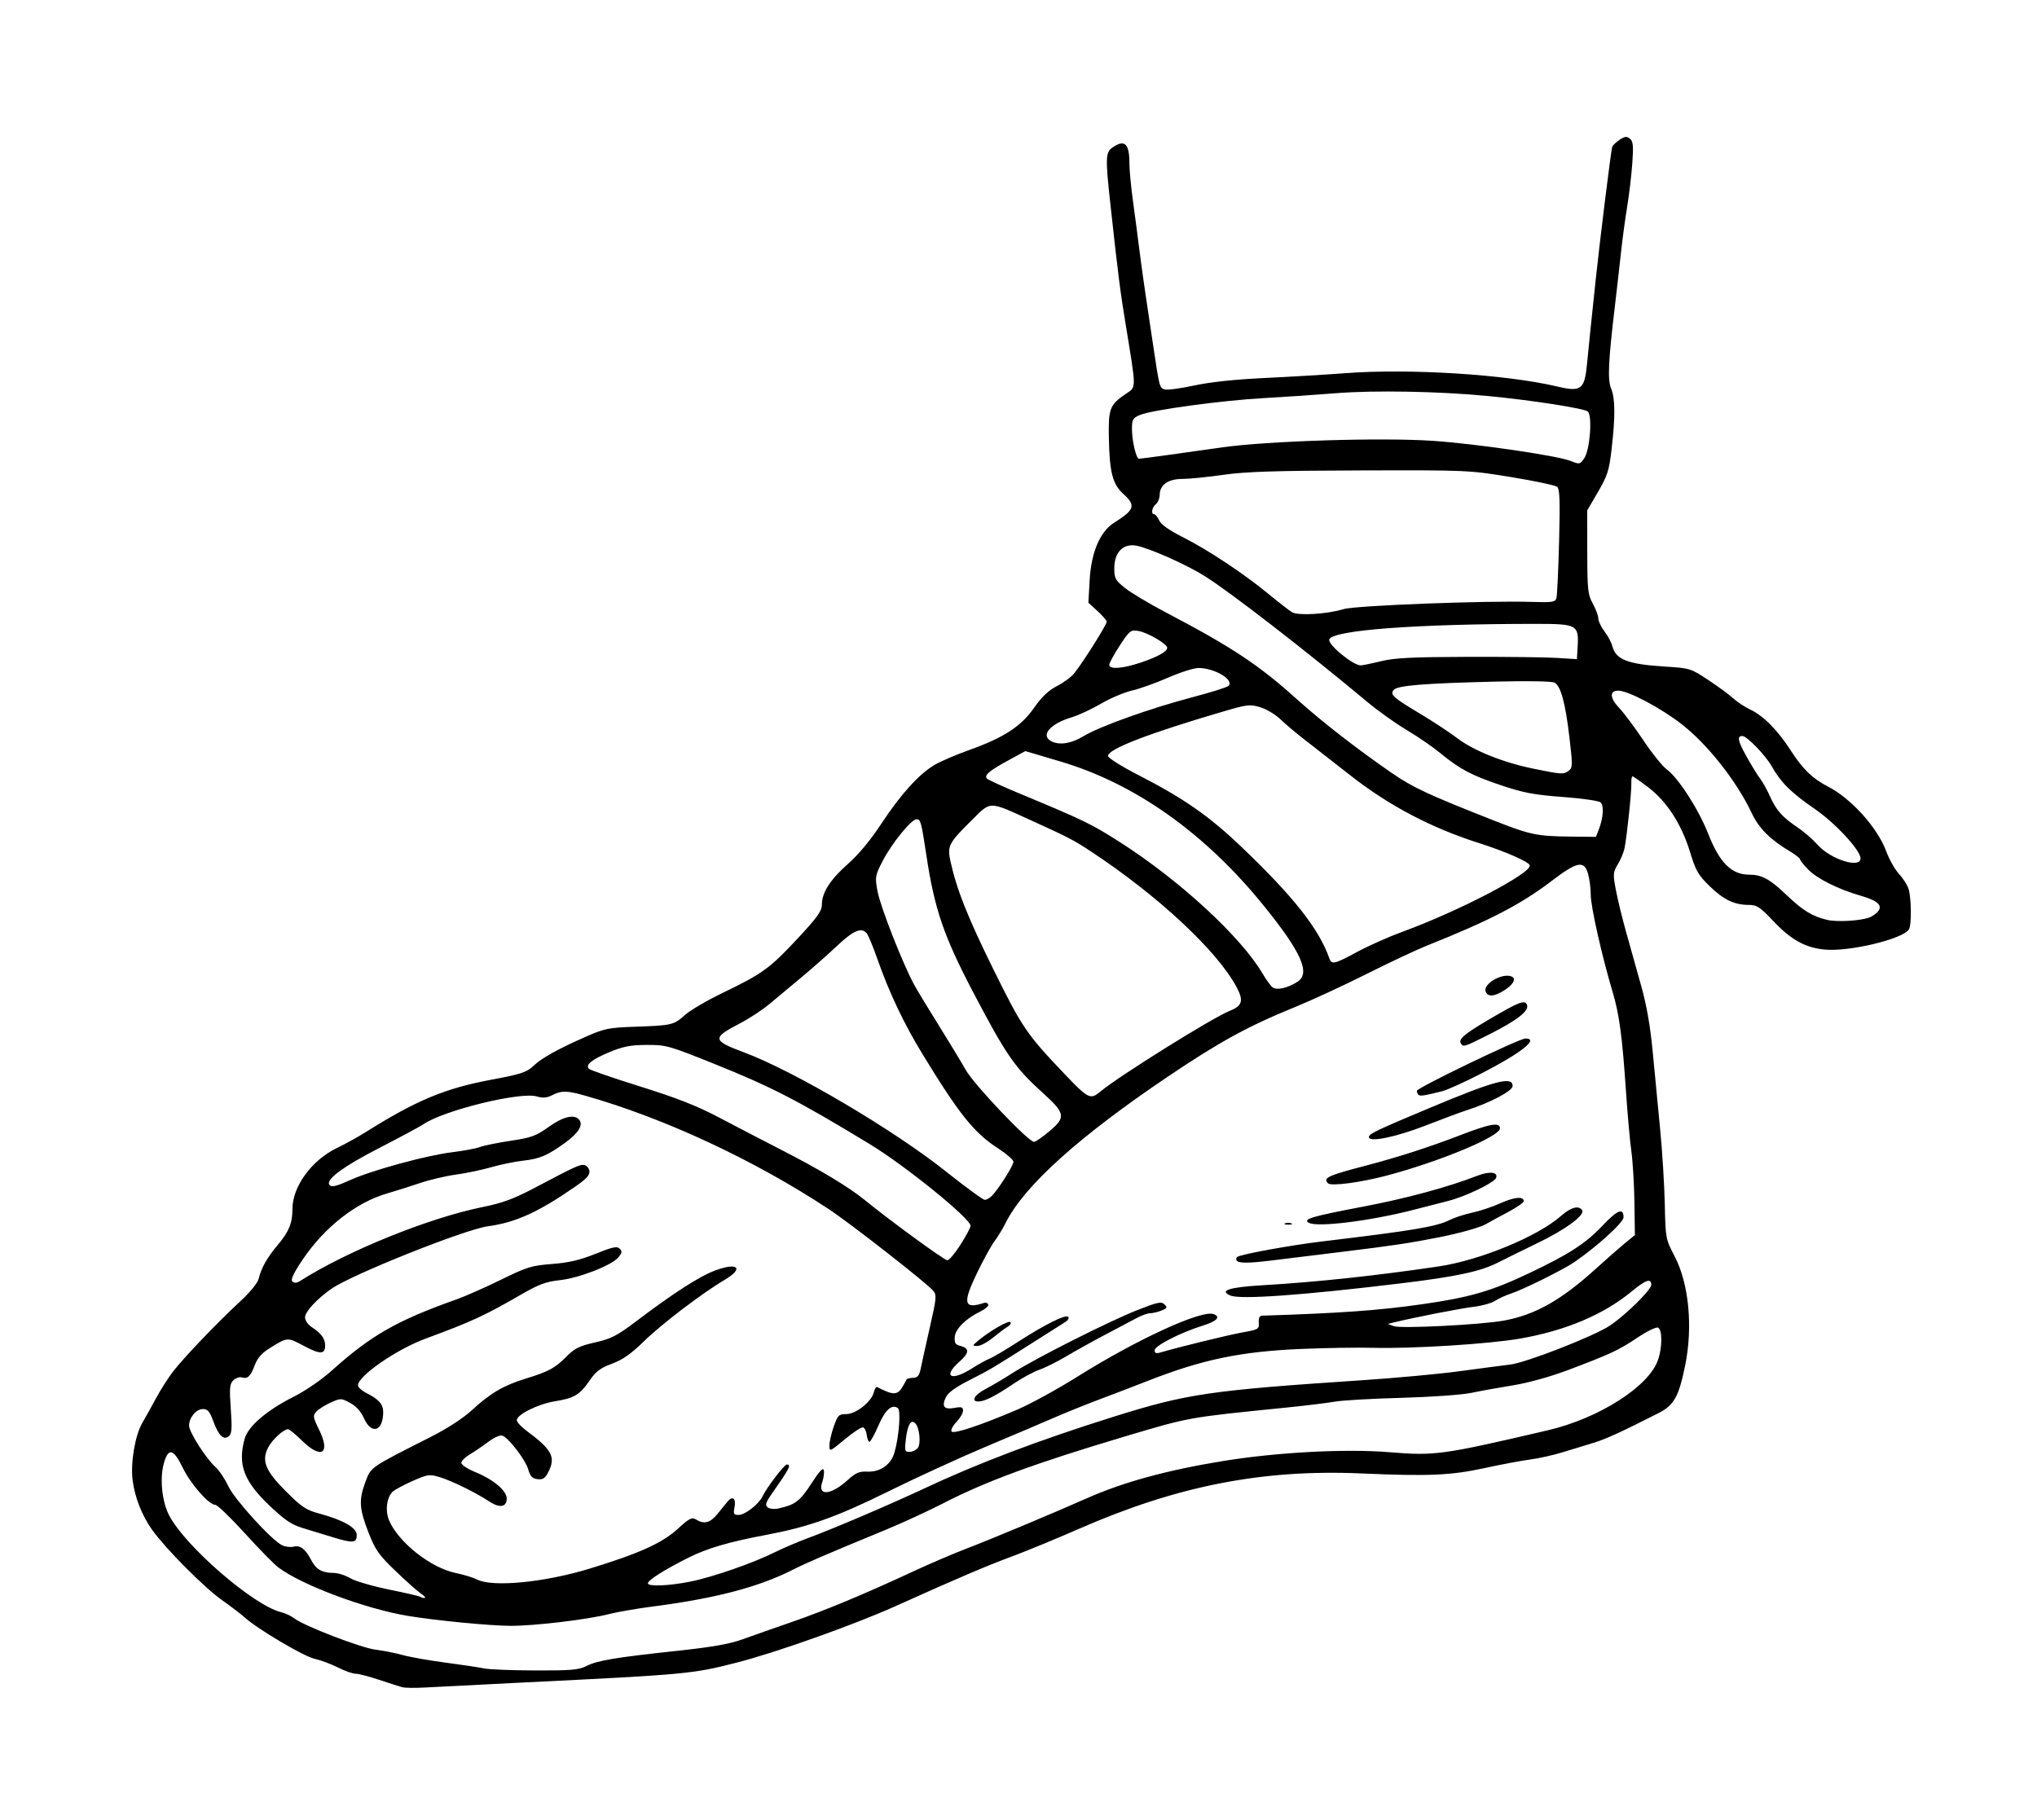 <?xml version="1.0" encoding="UTF-8" standalone="no"?>
<!-- Created with Inkscape (http://www.inkscape.org/) -->
<svg
   xmlns:dc="http://purl.org/dc/elements/1.1/"
   xmlns:cc="http://web.resource.org/cc/"
   xmlns:rdf="http://www.w3.org/1999/02/22-rdf-syntax-ns#"
   xmlns:svg="http://www.w3.org/2000/svg"
   xmlns="http://www.w3.org/2000/svg"
   xmlns:sodipodi="http://sodipodi.sourceforge.net/DTD/sodipodi-0.dtd"
   xmlns:inkscape="http://www.inkscape.org/namespaces/inkscape"
   id="svg2"
   sodipodi:version="0.32"
   inkscape:version="0.45.1"
   width="808"
   height="722"
   version="1.0"
   sodipodi:docbase="/home/liftarn/Bilder"
   sodipodi:docname="Sandal_2_(PSF).svg"
   inkscape:output_extension="org.inkscape.output.svg.inkscape">
  <defs
     id="defs5" />
  <sodipodi:namedview
     inkscape:window-height="693"
     inkscape:window-width="1024"
     inkscape:pageshadow="2"
     inkscape:pageopacity="0.0"
     guidetolerance="10.0"
     gridtolerance="10.0"
     objecttolerance="10.0"
     borderopacity="1.0"
     bordercolor="#666666"
     pagecolor="#ffffff"
     id="base"
     inkscape:zoom="0.56371191"
     inkscape:cx="404"
     inkscape:cy="361"
     inkscape:window-x="0"
     inkscape:window-y="49"
     inkscape:current-layer="svg2" />
  <path
     style="fill:#000000"
     d="M 159.5,669.335 C 158.4,669.033 154.271,667.71 150.324,666.393 C 146.377,665.077 142.199,664 141.04,664 C 139.882,664 136.732,662.884 134.041,661.521 C 131.351,660.157 127.147,658.593 124.7,658.045 C 120.377,657.076 102.036,646.2 97,641.618 C 95.625,640.367 91.575,637.281 88,634.76 C 81.079,629.88 65.803,614.514 60.413,607.012 C 56.37,601.385 53.482,594.087 52.612,587.302 C 51.724,580.38 53.561,569.446 56.442,564.5 C 57.724,562.3 60.205,557.845 61.956,554.599 C 63.707,551.353 66.667,546.696 68.535,544.25 C 72.716,538.774 86.251,524.615 95.234,516.319 C 99.184,512.671 102.205,508.982 102.604,507.319 C 103.634,503.027 105.92,498.96 110.09,494 C 114.631,488.597 116,485.269 116,479.631 C 116,470.694 123.639,460.243 133.706,455.407 C 136.893,453.877 141.936,451.092 144.913,449.22 C 164.958,436.615 176.415,431.809 194.5,428.419 C 206.608,426.149 208.906,425.409 211.5,422.948 C 214.941,419.683 221.08,416.259 232.5,411.236 C 239.819,408.017 241.48,407.683 252,407.321 C 266.542,406.82 267.275,406.645 271.775,402.605 C 273.824,400.766 280.675,396.77 287,393.724 C 302.453,386.284 305.412,384.126 316.493,372.215 C 324.173,363.959 326,361.412 326,358.958 C 326,354.12 329.306,348.938 336.358,342.724 C 340.561,339.02 345.323,333.28 349.633,326.724 C 357.253,315.129 364.537,307.091 370.741,303.43 C 373.073,302.053 379.274,299.393 384.52,297.518 C 398.221,292.622 405.026,288.183 410.209,280.759 C 413.256,276.395 415.895,273.897 419.312,272.14 C 421.959,270.779 425.029,268.503 426.135,267.083 C 430.111,261.975 438.96,247.892 438.984,246.635 C 438.993,246.159 437.361,244.269 435.358,242.434 L 431.717,239.099 L 432.233,230.051 C 432.862,219.015 436.382,210.822 442,207.315 C 450.094,202.263 450.64,200.541 445.602,195.956 C 441.319,192.059 440.115,187.43 439.848,173.84 C 439.617,162.082 440.181,160.6 446.527,156.288 C 450.808,153.379 450.806,155.024 446.555,129 C 444.263,114.972 443.592,109.701 440.463,81.155 C 438.442,62.718 438.518,60.451 441.223,58.557 C 446.095,55.144 448.004,56.913 447.994,64.832 C 447.991,67.399 448.64,74.225 449.436,80 C 450.233,85.775 451.357,94.325 451.935,99 C 452.513,103.675 453.631,111.775 454.419,117 C 455.207,122.225 456.555,131.225 457.414,137 C 459.893,153.676 459.937,153.845 461.939,154.481 C 462.968,154.807 468.239,154.116 473.654,152.945 C 480.035,151.565 489.836,150.517 501.5,149.967 C 511.4,149.501 525.8,148.642 533.5,148.058 C 559.089,146.118 597.428,148.53 617.843,153.364 C 627.187,155.577 628.547,154.526 629.515,144.355 C 630.13,137.894 631.376,125.799 633.005,110.5 C 634.698,94.591 639.042,59.615 639.487,58.308 C 639.71,57.653 641.044,56.362 642.451,55.44 C 644.548,54.066 645.287,53.994 646.545,55.037 C 647.801,56.08 647.967,57.868 647.462,64.905 C 647.122,69.632 646.21,77.325 645.435,82 C 644.66,86.675 643.567,94.775 643.005,100 C 642.443,105.225 641.342,114.9 640.557,121.5 C 637.93,143.603 637.613,150.65 639.084,154.203 C 640.708,158.124 640.761,165.166 639.262,178.149 C 638.279,186.667 637.647,188.66 633.867,195.149 L 629.584,202.5 L 629.611,219 C 629.635,234.044 629.83,235.852 631.819,239.485 C 633.018,241.677 634,244.335 634,245.391 C 634,246.447 635.101,248.755 636.447,250.519 C 637.792,252.283 639.183,254.88 639.537,256.29 C 640.89,261.683 645.599,263.515 660.5,264.447 C 670.284,265.059 670.651,265.173 677.5,269.688 C 681.35,272.227 685.85,275.532 687.5,277.033 C 689.15,278.533 692.185,280.54 694.244,281.492 C 699.399,283.874 705.218,289.76 710.378,297.809 C 715.042,305.087 719.037,308.958 725.043,312.022 C 734.235,316.711 744.693,328.299 748.151,337.627 C 749.349,340.857 751.577,344.85 753.103,346.5 C 754.629,348.15 756.355,350.767 756.939,352.315 C 758.161,355.557 758.342,366.914 757.2,368.711 C 754.772,372.531 733.711,377.602 723.928,376.723 C 716.168,376.025 710.504,372.903 703.428,365.42 C 698.194,359.887 696.868,359 693.827,359 C 687.993,359 683.779,357.012 678.24,351.645 C 673.613,347.162 672.666,345.522 670.376,338.024 C 667.016,327.025 661.273,318.096 653.917,312.436 C 650.746,309.996 647.886,308 647.56,308 C 647.235,308 647.023,309.238 647.09,310.75 C 647.227,313.826 645.339,331.859 644.395,336.5 C 644.059,338.15 642.861,341.019 641.733,342.875 C 639.833,346.003 639.773,346.734 640.914,352.875 C 641.592,356.519 643.405,364 644.944,369.5 C 646.483,375 649.192,384.672 650.964,390.992 C 653.186,398.915 654.624,407.147 655.592,417.492 C 656.364,425.747 657.68,439.475 658.516,448 C 659.352,456.525 660.177,469.8 660.351,477.5 C 660.663,491.391 660.694,491.555 664.307,498.5 C 669.937,509.323 671.564,526.448 668.421,541.792 C 665.888,554.157 664.017,557.482 657.823,560.629 C 642.748,568.286 636.719,571.036 631.85,572.475 C 628.908,573.345 623.575,574.975 620,576.097 C 616.425,577.219 610.575,578.529 607,579.009 C 603.425,579.488 595.261,581.022 588.857,582.417 C 575.53,585.32 566.696,585.704 540,584.541 C 500.726,582.831 466.994,589.446 428,606.509 C 418.925,610.479 407,615.398 401.5,617.439 C 390.998,621.335 380.634,625.759 355.001,637.285 C 338.79,644.574 307.878,655.57 292.5,659.516 C 274.629,664.103 272.704,664.282 206.5,667.532 C 189.45,668.369 172.35,669.241 168.5,669.469 C 164.65,669.697 160.6,669.637 159.5,669.335 z M 232.583,660.958 C 236.914,658.75 244.068,657.549 268.5,654.93 C 282.395,653.441 289.381,652.213 294.5,650.361 C 298.35,648.969 307.125,645.885 314,643.508 C 327.223,638.936 342.854,632.423 362.312,623.378 C 368.808,620.358 378.258,616.31 383.312,614.382 C 392.763,610.776 417.701,600.349 431.029,594.431 C 445.5,588.005 462.846,583.251 485,579.639 C 506.513,576.131 533.571,574.691 551.138,576.118 C 569.283,577.593 571.947,577.224 613.891,567.445 C 634.125,562.728 653.922,550.141 657.628,539.638 C 659.43,534.529 659.427,527.378 657.622,526.685 C 656.865,526.395 653.238,528.174 649.563,530.64 C 642.101,535.645 638.655,537.253 621.827,543.582 C 614.923,546.178 606.139,548.618 600.327,549.553 C 594.922,550.422 587.472,551.77 583.771,552.549 C 579.943,553.354 567.868,554.217 555.771,554.55 C 544.072,554.872 532.25,555.549 529.5,556.055 C 526.75,556.561 517.75,557.655 509.5,558.487 C 470.929,562.376 472.013,562.181 446,569.934 C 410.496,580.516 390.95,587.716 373.994,596.456 C 368.216,599.435 358.091,604.102 351.494,606.828 C 326.372,617.208 320.29,619.825 314.485,622.753 C 300.71,629.701 283.83,634.115 258.5,637.395 C 252.45,638.178 244.8,639.509 241.5,640.351 C 232.953,642.534 211.902,645.042 202.5,644.998 C 194.219,644.959 173.354,642.945 162,641.089 C 145.095,638.326 119.767,628.871 110.403,621.829 C 108.7,620.548 102.708,614.438 97.089,608.25 C 91.469,602.062 86.213,597 85.409,597 C 82.872,597 75.619,588.741 72.5,582.302 C 68.813,574.689 66.763,574.203 64.993,580.524 C 63.317,586.511 64.213,595.536 67.031,601.062 C 73.257,613.265 100.606,636.955 111.5,639.582 C 113.15,639.98 115.509,641.086 116.742,642.04 C 120.632,645.051 143.261,653.767 149,654.465 C 152.025,654.833 156.861,655.791 159.746,656.594 C 162.632,657.397 170.282,658.747 176.746,659.595 C 183.211,660.442 190.075,661.477 192,661.893 C 193.925,662.309 203.052,662.673 212.282,662.701 C 226.516,662.744 229.598,662.48 232.583,660.958 z M 167,632.226 C 165.625,631.308 161.077,627.266 156.893,623.244 C 150.224,616.833 148.899,614.942 146.143,607.902 C 142.476,598.533 142.274,595.003 144.992,587.788 C 147.196,581.934 146.667,582.298 170.5,570.237 C 177.438,566.726 183.635,562.709 187.281,559.359 C 194.589,552.645 199.737,549.632 208.525,546.926 C 217.674,544.109 220.182,542.748 224.769,538.115 C 227.945,534.907 229.855,533.967 236.046,532.562 C 242.495,531.099 244.714,529.953 252.5,524.062 C 267.173,512.962 277.433,506.356 283.559,504.064 C 292.721,500.636 295.277,503.112 287.39,507.775 C 278.562,512.994 262.453,525.254 255.5,532.045 C 250.32,537.104 247.004,539.436 242.748,541.014 C 238.177,542.707 236.369,544.057 233.94,547.588 C 229.953,553.382 227.805,554.678 220.157,555.903 C 213.454,556.976 205,561.171 205,563.423 C 205,564.16 206.688,566.01 208.75,567.535 C 219.014,575.124 220.563,578.077 217.443,584.111 C 216.211,586.493 215.329,587.057 213.219,586.811 C 211.132,586.568 210.33,585.729 209.527,582.95 C 208.417,579.112 201.892,570.556 199.323,569.571 C 198.384,569.21 196.071,570.217 193.621,572.054 C 191.355,573.754 188.037,576.005 186.25,577.058 C 184.463,578.11 183,579.6 183,580.369 C 183,581.138 185.557,582.805 188.681,584.074 C 195.692,586.919 201,591.41 201,594.497 C 201,597.936 198.194,598.394 194.025,595.635 C 188.664,592.087 179.118,587.412 174.279,585.964 C 170.371,584.794 169.593,584.907 163.779,587.48 C 160.326,589.009 156.757,590.905 155.849,591.695 C 153.406,593.819 152.687,599.331 154.348,603.197 C 158.105,611.944 170.875,622.008 180.817,624.057 C 183.943,624.701 187.715,625.852 189.2,626.614 C 195.379,629.785 216.003,627.787 234,622.274 C 253.502,616.3 262.643,612.179 268.729,606.617 C 273.451,602.301 274.436,601.791 276.078,602.816 C 279.219,604.778 281.681,604.173 284.48,600.75 C 285.943,598.962 287.795,596.693 288.596,595.707 C 290.605,593.237 292.056,594.469 291.342,598.039 C 290.828,600.612 291.042,601 292.981,601 C 295.543,601 301.026,596.729 302.5,593.585 C 304.092,590.191 311.098,581 312.094,581 C 313.984,581 313.182,582.579 306.325,592.353 C 303.753,596.019 303.402,597.089 304.479,597.983 C 305.213,598.592 307.084,598.806 308.654,598.462 C 315.434,596.974 317.275,595.593 321.816,588.581 C 325.063,583.568 326.514,582.024 326.783,583.295 C 326.993,584.283 326.704,586.41 326.142,588.023 C 324.197,593.601 329.555,593.204 336.107,587.284 C 339.395,584.314 340.86,583.657 343.832,583.82 C 349.024,584.106 353.334,581.172 354.757,576.386 C 356.606,570.161 357.428,559.383 356.115,558.571 C 353.634,557.038 351.175,559.269 348.452,565.524 C 346.901,569.086 345.295,572 344.883,572 C 344.47,572 343.99,570.797 343.816,569.327 C 343.642,567.857 342.986,566.486 342.359,566.28 C 341.731,566.074 338.468,568.193 335.109,570.989 C 329.11,575.981 329,576.025 329,573.421 C 329,571.962 329.781,568.571 330.735,565.884 C 332.326,561.405 332.737,561 335.7,561 C 339.507,561 345.684,556.108 346.628,552.345 C 346.964,551.007 347.522,550.059 347.869,550.239 C 354.666,553.748 356.113,553.638 358.433,549.433 C 359.02,548.37 359.598,547.327 359.718,547.115 C 359.838,546.903 360.963,546.678 362.218,546.615 C 363.992,546.526 364.656,545.72 365.199,543 C 365.583,541.075 367.208,533.735 368.81,526.69 C 371.505,514.84 371.603,513.74 370.112,512.008 C 367.341,508.789 337.292,485.319 328.687,479.652 C 298.89,460.029 263.392,443.514 231.846,434.598 C 224.859,432.623 222.674,432.6 219.069,434.464 C 216.952,435.559 215.395,435.687 212.899,434.971 C 206.275,433.071 176.116,440.47 168,445.985 C 166.625,446.92 159.007,451.018 151.071,455.092 C 135.851,462.906 128.776,468.176 130.794,470.194 C 131.641,471.041 133.652,470.544 138.714,468.238 C 147.386,464.289 169.144,458.345 179.543,457.083 C 183.966,456.547 188.85,455.627 190.396,455.04 C 191.941,454.452 197.42,453.338 202.57,452.565 C 210.805,451.327 212.62,450.666 217.629,447.079 C 223.413,442.938 227.868,441.899 229.762,444.25 C 231.413,446.298 229.497,449.467 224.337,453.221 C 217.209,458.408 214.158,459.72 207.499,460.462 C 204.2,460.83 198.532,461.993 194.905,463.047 C 191.278,464.101 184.978,465.42 180.905,465.978 C 176.832,466.536 170.35,468.062 166.5,469.369 C 162.65,470.676 156.8,472.526 153.5,473.48 C 141.32,477.002 128.751,486.833 120.148,499.567 C 116.437,505.06 115.225,507.625 115.982,508.382 C 116.739,509.139 117.697,509.039 119.275,508.038 C 137.954,496.181 170.206,483.142 191.5,478.838 C 199.355,477.25 203.752,475.629 212,471.281 C 228.615,462.52 230.049,461.863 231.824,462.201 C 232.746,462.377 233.633,463.449 233.796,464.583 C 234.017,466.121 232.619,467.668 228.296,470.67 C 213.564,480.899 204.591,484.979 193.5,486.492 C 184.429,487.73 140.002,505.45 131.644,511.164 C 125.927,515.073 121,520.361 121,522.588 C 121,523.868 122.137,525.51 123.75,526.56 C 127.395,528.932 128.93,531.029 128.968,533.691 C 129.021,537.356 127.041,537.418 120.562,533.956 C 113.974,530.437 114.074,530.43 107.021,534.82 C 103.838,536.801 102.117,538.749 101.073,541.554 C 99.399,546.05 98.201,547.172 95.855,546.443 C 94.951,546.162 93.457,546.686 92.535,547.608 C 91.096,549.047 90.956,550.643 91.543,558.925 C 92.096,566.727 91.951,568.796 90.781,569.766 C 88.704,571.491 86.707,569.555 84.577,563.75 C 83.171,559.917 82.379,559 80.474,559 C 77.81,559 75,562.371 75,565.567 C 75,568.114 81.614,578.499 85.466,582 C 86.978,583.375 89.247,586.75 90.508,589.5 C 92.893,594.704 107.588,610.895 111.843,613.007 C 113.132,613.647 115.237,613.906 116.521,613.584 C 119.131,612.929 121.195,614.543 123.534,619.065 C 125.354,622.584 127.831,623.999 132.184,624.004 C 134.008,624.006 137.035,624.943 138.911,626.087 C 140.787,627.231 147.738,629.267 154.357,630.613 C 160.976,631.958 166.604,633.271 166.863,633.529 C 167.122,633.788 167.821,633.976 168.417,633.948 C 169.012,633.919 168.375,633.144 167,632.226 z M 132,609.843 C 128.425,608.745 123.025,607.096 120,606.179 C 115.688,604.871 112.902,602.998 107.101,597.505 C 96.705,587.663 94.201,581.017 97.039,570.798 C 98.413,565.853 105.735,559.55 116.304,554.215 C 121.125,551.781 127.528,547.398 131.574,543.762 C 147.154,529.76 157.395,523.909 181,515.522 C 184.575,514.251 192.56,510.723 198.744,507.682 C 208.988,502.643 210.787,502.089 218.969,501.449 C 225.664,500.925 230.055,499.897 236.225,497.409 C 243.001,494.677 244.735,494.307 245.796,495.368 C 246.858,496.43 246.768,497.052 245.296,498.806 C 242.602,502.019 229.707,507.046 222.066,507.863 C 216.617,508.445 213.794,509.486 206.934,513.445 C 192.022,522.05 187.312,524.225 168.732,531.091 C 157.234,535.34 142,545.882 142,549.591 C 142,550.338 143.463,551.689 145.25,552.595 C 150.311,555.158 152,557.067 152,560.221 C 152,567.764 147.384,569.304 144.421,562.75 C 143.144,559.924 141.28,557.847 138.857,556.55 C 135.299,554.644 135.121,554.642 131.137,556.438 C 128.894,557.45 126.35,559.061 125.482,560.02 C 124.037,561.617 124.131,562.222 126.604,567.265 C 131.246,576.731 127.453,579.079 119.765,571.5 C 117.255,569.025 114.766,567 114.235,567 C 112.477,567 107.985,571.129 106.392,574.21 C 103.647,579.517 105.23,583.456 113.383,591.609 C 119.634,597.86 121.401,599.044 126.551,600.433 C 136.211,603.039 141.5,606.065 141.5,608.986 C 141.5,612.179 140.039,612.311 132,609.843 z M 273.792,627.461 C 282.643,625.694 298.816,620.077 307.325,615.814 C 310.528,614.209 316.603,611.623 320.825,610.067 C 330.417,606.532 353.307,596.756 366.5,590.56 C 387.877,580.52 411.809,571.444 441.5,562.115 C 470.811,552.906 479.8,551.584 540.5,547.553 C 553.7,546.677 571.025,545.069 579,543.982 C 586.975,542.894 595.975,541.712 599,541.356 C 605.412,540.601 632.545,529.985 638.677,525.833 C 644.979,521.566 655,511.676 655,509.723 C 655,506.95 652.853,507.699 646.993,512.513 C 635.949,521.587 620.948,527.903 603,531.036 C 590.562,533.207 559.984,535.123 544.5,534.701 C 538.45,534.536 525.575,534.743 515.889,535.16 C 492.085,536.185 476.871,539.354 455.5,547.738 C 450.55,549.68 442,552.957 436.5,555.021 C 431,557.085 422.9,560.344 418.5,562.263 C 414.1,564.183 401.95,569.346 391.5,573.738 C 381.05,578.129 363.275,586.28 352,591.85 C 331.787,601.836 320.769,605.751 304,608.904 C 289.042,611.717 280.513,614.223 272.955,618.023 C 263.418,622.818 257,626.885 257,628.133 C 257,629.486 265.313,629.154 273.792,627.461 z M 364.007,574.492 C 365.394,572.821 364.757,566.357 363.036,564.636 C 361.34,562.94 360.003,565.175 359.334,570.827 C 358.775,575.55 358.897,576 360.738,576 C 361.848,576 363.318,575.321 364.007,574.492 z M 403.747,559.124 C 408.833,556.941 419.463,551.103 427.369,546.15 C 451.141,531.256 476.718,519.527 481.456,521.345 C 484.349,522.455 482.671,524.172 476.958,525.947 C 468.279,528.644 458,533.914 458,535.668 C 458,536.822 458.591,537.058 460.25,536.566 C 467.336,534.464 487.436,529.551 493,528.561 C 499.188,527.46 499.491,527.275 499.312,524.702 C 499.178,522.776 499.608,521.985 500.812,521.946 C 531.748,520.958 546.668,519.894 563.855,517.448 C 583.056,514.716 591.477,512.27 606.835,504.96 C 622.531,497.49 628.912,493.345 635.649,486.241 C 641.586,479.982 644,479.025 644,482.932 C 644,484.955 633.583,494.445 624.5,500.696 C 620.252,503.62 604.258,511.57 599.5,513.122 C 597.3,513.84 594.375,515.172 593,516.082 C 591.625,516.992 587.8,518.056 584.5,518.445 C 579.369,519.052 561.059,522.631 553,524.604 L 550.5,525.215 L 552.859,526.116 C 555.602,527.163 587.396,525.56 596.448,523.919 C 608.933,521.655 619.292,515.809 633.154,503.205 C 637.21,499.517 642.322,495.029 644.514,493.231 L 648.5,489.962 L 648.315,477.063 C 648.213,469.968 647.669,460.857 647.107,456.815 C 646.545,452.773 645.598,442.274 645.003,433.483 C 643.486,411.058 642.327,402.42 639.621,393.369 C 635.417,379.302 630.985,359.607 630.987,355 C 630.988,352.525 630.52,348.812 629.947,346.75 C 628.412,341.221 625.649,341.728 615.626,349.376 C 603.28,358.795 590.976,365.185 566,375.148 C 561.875,376.794 551.075,381.87 542,386.428 C 532.925,390.986 520.133,396.899 513.572,399.567 C 495.164,407.053 483.571,413.401 463.192,427.15 C 427.888,450.968 406.351,470.371 398.979,485 C 397.732,487.475 395.685,490.85 394.431,492.5 C 393.177,494.15 390.072,499.801 387.533,505.057 C 381.673,517.183 382.289,519.57 390.562,516.812 C 391.078,516.641 391.725,516.95 392,517.5 C 392.275,518.05 390.925,519.272 389,520.215 C 383.05,523.131 378.933,527.216 378.706,530.43 C 378.541,532.783 378.977,533.477 380.926,533.957 C 384.629,534.87 384.529,536.702 380.586,540.193 C 373.784,546.215 377.248,548.131 385.488,542.905 C 388.172,541.203 391.378,539.426 392.613,538.957 C 393.848,538.488 398.812,535.553 403.644,532.435 C 414.488,525.44 422.693,521.348 423.722,522.423 C 424.15,522.869 423.693,523.744 422.706,524.367 C 421.719,524.99 416.544,528.278 411.206,531.674 C 393.797,542.748 392.61,543.453 384.509,547.552 C 379.079,550.299 376.079,552.474 375.193,554.306 C 373.415,557.983 374.493,559.318 378.615,558.544 C 381.408,558.02 382,558.214 382,559.65 C 382,560.607 380.826,562.616 379.391,564.114 C 377.956,565.612 377.071,567.306 377.425,567.879 C 378.153,569.056 389.029,565.438 403.747,559.124 z M 386.655,554.457 C 386.98,553.609 388.992,552.025 391.124,550.937 C 393.257,549.848 398.039,547.015 401.751,544.639 C 410.913,538.775 440.447,523.906 451.5,519.591 C 459.275,516.556 460.694,516.272 461.923,517.498 C 463.154,518.725 462.975,519.059 460.608,519.959 C 459.102,520.532 457.094,521 456.146,521 C 455.198,521 452.865,521.833 450.961,522.851 C 449.058,523.869 443.45,526.836 438.5,529.444 C 433.55,532.053 426.575,535.926 423,538.053 C 419.425,540.179 414.597,542.589 412.272,543.408 C 409.946,544.226 405.446,546.654 402.272,548.803 C 394.796,553.865 390.585,556 388.081,556 C 386.673,556 386.242,555.534 386.655,554.457 z M 388.177,531.718 C 392.77,527.914 400.075,523.74 400.803,524.504 C 401.187,524.906 400.657,525.744 399.626,526.367 C 398.595,526.99 395.965,528.962 393.781,530.75 C 391.597,532.538 388.841,533.986 387.655,533.968 C 385.6,533.938 385.624,533.834 388.177,531.718 z M 488.08,513.966 C 483.443,511.998 487.592,510.66 500.731,509.888 C 522.185,508.626 545.306,506.158 570.5,502.441 C 587.064,499.997 610.002,490.534 619.253,482.329 C 623.069,478.944 626.318,478.087 627.582,480.132 C 628.77,482.056 621.05,487.746 610,493.09 C 604.225,495.883 597.025,499.43 594,500.971 C 587.266,504.402 577.547,506.479 556,509.092 C 516.813,513.846 491.995,515.627 488.08,513.966 z M 490.543,500.069 C 490.226,499.557 490.347,498.904 490.811,498.617 C 492.581,497.523 512.044,493.986 524.5,492.495 C 560.77,488.152 569.767,486.64 575,484.007 C 576.925,483.039 580.95,481.727 583.944,481.092 C 586.939,480.457 591.957,478.785 595.096,477.377 C 600.702,474.861 604.288,474.524 604.429,476.5 C 604.468,477.05 601.535,479.075 597.911,481 C 594.288,482.925 590.463,485.007 589.411,485.627 C 587.216,486.921 579,489.239 571,490.821 C 559.075,493.179 552.706,494.136 532.5,496.607 C 520.95,498.019 508.35,499.565 504.5,500.043 C 495.237,501.193 491.242,501.2 490.543,500.069 z M 509.75,485.338 C 510.438,485.06 511.562,485.06 512.25,485.338 C 512.938,485.615 512.375,485.842 511,485.842 C 509.625,485.842 509.062,485.615 509.75,485.338 z M 519.052,485.048 C 516.777,483.618 520.445,482.546 541,478.637 C 557.935,475.416 574.382,470.957 586.068,466.42 C 590.858,464.561 594.332,464.971 593.442,467.29 C 592.699,469.226 581.32,474.693 574.367,476.455 C 571.14,477.273 565.125,478.817 561,479.886 C 543.503,484.422 522.222,487.04 519.052,485.048 z M 526.75,469.436 C 524.679,467.312 526.67,466.375 541.5,462.5 C 554.301,459.156 567.009,455.067 579,450.436 C 591.086,445.768 595.006,445.082 594.984,447.641 C 594.956,450.876 571.218,460.772 550,466.393 C 539.677,469.127 527.946,470.663 526.75,469.436 z M 543,451.125 C 543,449.803 545.631,448.539 567.157,439.518 C 593.097,428.647 600,426.825 600,430.852 C 600,432.775 591.145,437.457 581.942,440.401 C 579.499,441.182 572.244,443.879 565.82,446.394 C 553.897,451.061 543,453.32 543,451.125 z M 562.648,434.315 C 562.292,433.958 562,433.262 562,432.768 C 562,431.579 602.619,412 605.085,412 C 610.657,412 603.444,417.721 587.584,425.881 C 581.03,429.253 574.055,432.415 572.084,432.906 C 564.796,434.723 563.282,434.949 562.648,434.315 z M 579.473,413.956 C 578.421,412.254 580.767,410.254 590.606,404.463 C 602.714,397.337 604.875,396.511 605.709,398.685 C 606.61,401.031 601.74,404.821 590.674,410.386 C 580.691,415.407 580.423,415.493 579.473,413.956 z M 589.302,393.344 C 588.169,390.393 595.76,385.926 599.481,387.354 C 601.618,388.174 600.329,390.634 596.533,392.98 C 592.564,395.432 590.15,395.554 589.302,393.344 z M 381.016,493.75 C 383.197,490.312 384.985,486.969 384.99,486.32 C 385.014,483.456 359.167,462.501 345,453.897 C 316.393,436.523 305.989,431.158 283,421.928 C 265.27,414.809 264.167,414.502 256.5,414.544 C 250.078,414.58 247.179,415.14 241.801,417.38 C 234.638,420.365 232.062,422.462 233.632,424.032 C 234.153,424.553 243.336,427.717 254.04,431.064 C 268.377,435.546 276.528,438.747 285,443.22 C 291.325,446.559 302.495,452.364 309.823,456.12 C 325.285,464.045 336.634,470.867 343,476.063 C 352.959,484.19 374.579,499.971 375.775,499.985 C 376.477,499.993 378.835,497.188 381.016,493.75 z M 393.411,474.447 C 396.006,471.851 402.001,462.385 401.991,460.896 C 401.986,460.128 399.28,457.759 395.976,455.63 C 386.4,449.461 380.575,442.195 365.804,418 C 358.571,406.152 352.678,393.717 348.057,380.552 C 346.33,375.631 344.43,371.018 343.836,370.302 C 341.722,367.755 338.589,369.067 332.021,375.25 C 328.37,378.688 322.034,384.287 317.941,387.692 C 313.848,391.098 308.166,395.838 305.314,398.226 C 302.461,400.613 297.15,404.109 293.511,405.994 C 282.378,411.762 282.511,412.789 295,417.446 C 314.943,424.883 354.423,448.183 375.453,464.927 C 383.102,471.017 389.922,476 390.609,476 C 391.295,476 392.556,475.301 393.411,474.447 z M 416.111,448.907 C 422.953,443.179 422.691,441.74 413.25,433.209 C 402.517,423.51 399.033,418.443 385.945,393.5 C 374.39,371.478 370.674,360.607 367.487,339.5 C 365.446,325.99 365.178,325 363.558,325 C 361.498,325 353.73,334.576 350.125,341.558 C 347.121,347.376 347.04,347.852 348.074,353.558 C 349.191,359.723 358.402,383.136 362.803,391 C 364.188,393.475 368.554,400.675 372.505,407 C 376.456,413.325 381.221,421.2 383.094,424.5 C 386.425,430.368 407.927,453 410.171,453 C 410.749,453 413.422,451.158 416.111,448.907 z M 436.5,433.029 C 443.79,426.933 481.042,403.687 487.788,401.024 C 492.77,399.057 493.375,397.004 490.544,391.679 C 482.841,377.192 459.296,355.266 432.5,337.626 C 425.891,333.276 423.682,332.13 409.32,325.606 C 391.742,317.621 393.299,317.618 385.189,325.654 C 376.297,334.465 375.695,335.647 377.02,341.709 C 379.458,352.862 383.791,363.773 394.012,384.5 C 405.427,407.649 407.24,410.314 422.321,426.123 C 431.733,435.989 432.509,436.367 436.5,433.029 z M 514.735,389.438 C 519.883,386.065 516.173,377.728 501.385,359.436 C 478.047,330.568 450.35,310.907 420.606,302.092 L 406.712,297.975 L 400.106,301.573 C 392.283,305.835 390.206,307.616 391.543,308.918 C 392.069,309.431 397.9,312.095 404.5,314.839 C 429.799,325.356 432.87,326.842 444.023,333.958 C 467.995,349.253 492.383,371.752 500.976,386.5 C 502.258,388.7 503.944,391.022 504.722,391.66 C 506.353,392.997 510.814,392.007 514.735,389.438 z M 538.399,377.611 C 542.854,375.198 551,371.579 556.5,369.569 C 578.657,361.475 607.448,346.45 606.803,343.318 C 606.514,341.91 597.2,337.824 586.5,334.41 C 567.606,328.381 550.883,319.572 535.684,307.641 C 528.578,302.063 520.23,295.549 517.132,293.164 C 514.035,290.779 509.882,287.268 507.906,285.363 C 505.929,283.457 502.329,281.303 499.906,280.575 C 495.831,279.351 494.749,279.472 485.5,282.182 C 455.623,290.937 439.5,297.146 439.5,299.898 C 439.5,300.676 444.824,304.028 451.5,307.454 C 469.394,316.635 479.516,323.669 492.12,335.681 C 513.032,355.609 523.16,368.433 527.321,380.25 C 528.21,382.775 529.381,382.496 538.399,377.611 z M 741.541,363.97 C 742.664,363.551 744.181,362.486 744.914,361.604 C 746.898,359.212 744.799,357.284 738.119,355.365 C 729.211,352.806 720.774,348.604 717.25,344.971 C 715.462,343.128 714,341.292 714,340.892 C 714,340.491 712.312,339.151 710.25,337.914 C 702.118,333.037 697.718,328.653 694.841,322.562 C 688.86,309.9 677.39,295.348 667.031,287.282 C 658.737,280.823 645.834,274 641.913,274 C 638.38,274 638.519,276.917 642.237,280.821 C 644.165,282.844 648.505,288.653 651.882,293.728 C 655.26,298.804 659.421,303.979 661.131,305.228 C 665.731,308.59 673.775,321.084 677.58,330.776 C 682.108,342.309 686.823,347 693.885,347 C 698.788,347 702.137,348.815 708.485,354.91 C 714.985,361.151 718.794,363.502 724.717,364.928 C 728.593,365.861 737.894,365.332 741.541,363.97 z M 738,340.541 C 738,337.343 728.082,326.593 720,321.032 C 710.408,314.431 706.488,310.548 702.717,303.916 C 700.229,299.541 692.918,292 691.164,292 C 688.953,292 689.305,293.858 692.664,299.912 C 694.675,303.535 697.161,307.59 698.189,308.922 C 699.217,310.254 700.968,313.399 702.078,315.91 C 704.501,321.387 707.011,324.217 713,328.222 C 715.475,329.877 719.084,333.014 721.02,335.192 C 726.14,340.951 738,344.688 738,340.541 z M 634.126,329.25 C 635.992,324.482 636.323,319.512 634.854,318.296 C 634.109,317.679 627.368,316.722 619.873,316.169 C 608.614,315.339 604.388,314.543 595.565,311.591 C 583.709,307.623 579.02,305.141 571.212,298.699 C 568.304,296.3 562.361,292.217 558.005,289.626 C 553.65,287.035 546.739,282.122 542.648,278.708 C 517.732,257.916 488.002,234.894 477.853,228.535 C 470.507,223.931 455.927,217.452 450.713,216.474 C 445.534,215.502 442,219.117 442,225.388 C 442,229.455 442.39,230.179 446.25,233.274 C 448.587,235.148 455.9,239.519 462.5,242.986 C 488.817,256.811 499.248,263.726 514.5,277.46 C 524.298,286.283 538.127,297.032 551.996,306.606 C 560.471,312.457 566.459,315.244 592.948,325.667 C 606.918,331.164 609.733,331.751 622.775,331.89 L 633.049,332 L 634.126,329.25 z M 622.282,305.75 C 623.812,304.601 623.832,303.534 622.529,292.5 C 620.914,278.827 619.12,272.207 616.657,270.828 C 615.639,270.258 606.33,270.084 593.556,270.395 C 564.803,271.095 554.289,271.947 552.839,273.693 C 551.264,275.592 552.449,276.657 563.503,283.271 C 568.455,286.233 574.98,290.534 578.003,292.829 C 584.642,297.867 596.332,302.534 608.5,305.004 C 619.626,307.263 620.224,307.295 622.282,305.75 z M 429.735,292.084 C 436.005,288.246 456.173,281.025 472.895,276.63 C 480.263,274.693 486.746,272.654 487.303,272.097 C 489.666,269.734 481.741,265 475.423,265 C 473.59,265 468.132,266.734 463.295,268.854 C 458.458,270.974 452.025,273.271 449,273.959 C 445.975,274.647 440.449,276.991 436.719,279.168 C 432.989,281.345 427.764,283.772 425.106,284.561 C 416.771,287.036 412.72,291.573 416.75,293.92 C 419.93,295.772 424.843,295.077 429.735,292.084 z M 452.282,262.925 C 459.086,260.655 463,258.488 463,256.989 C 463,255.478 455.136,250.896 451.541,250.313 C 448.469,249.814 448.075,250.125 444.148,256.135 C 441.867,259.627 440,263.05 440,263.742 C 440,265.627 445.226,265.279 452.282,262.925 z M 547.688,262.335 C 553.149,261 559.955,260.653 582,260.585 C 597.125,260.538 613.1,260.725 617.5,261 L 625.5,261.5 L 625.793,256.5 C 626.297,247.915 625.538,247.5 609.332,247.5 C 561.653,247.5 528.494,249.995 527.274,253.673 C 526.615,255.66 536.518,263.87 539.688,263.965 C 540.341,263.984 543.941,263.251 547.688,262.335 z M 533,241.642 C 537.709,240.207 589.716,238.221 607.67,238.791 C 615.766,239.048 616.901,238.873 617.37,237.291 C 617.662,236.306 618.14,226.211 618.433,214.858 C 618.852,198.555 618.689,193.987 617.655,193.129 C 616.935,192.531 608.73,190.795 599.423,189.271 C 582.677,186.529 582.051,186.501 539.5,186.628 C 505.693,186.729 494.087,187.104 485.216,188.378 C 479.009,189.27 471.697,190 468.966,190 C 463.336,190 460,192.373 460,196.378 C 460,197.685 459.325,199.315 458.5,200 C 456.893,201.334 456.453,204 457.839,204 C 458.301,204 459.186,205.112 459.805,206.472 C 460.537,208.077 463.724,210.347 468.901,212.95 C 478.889,217.972 493.225,227.454 503,235.503 C 507.125,238.9 511.4,242.22 512.5,242.88 C 514.927,244.338 526.438,243.642 533,241.642 z M 628.475,181.679 C 630.712,178.265 631.681,164.81 629.803,163.251 C 628.27,161.979 607.66,158.787 590,157.086 C 570.884,155.245 545.063,154.773 530,155.989 C 522.025,156.633 509.2,157.502 501.5,157.919 C 485.128,158.806 456.925,162.632 452.25,164.6 C 449.303,165.84 449.001,166.366 449.006,170.234 C 449.012,174.899 450.688,182 451.782,182 C 452.572,182 469.806,179.643 484.5,177.524 C 502.59,174.917 548.203,173.493 568.544,174.901 C 585.821,176.096 617.818,180.776 623,182.865 C 626.565,184.303 626.787,184.254 628.475,181.679 z "
     id="path2161" />
</svg>
